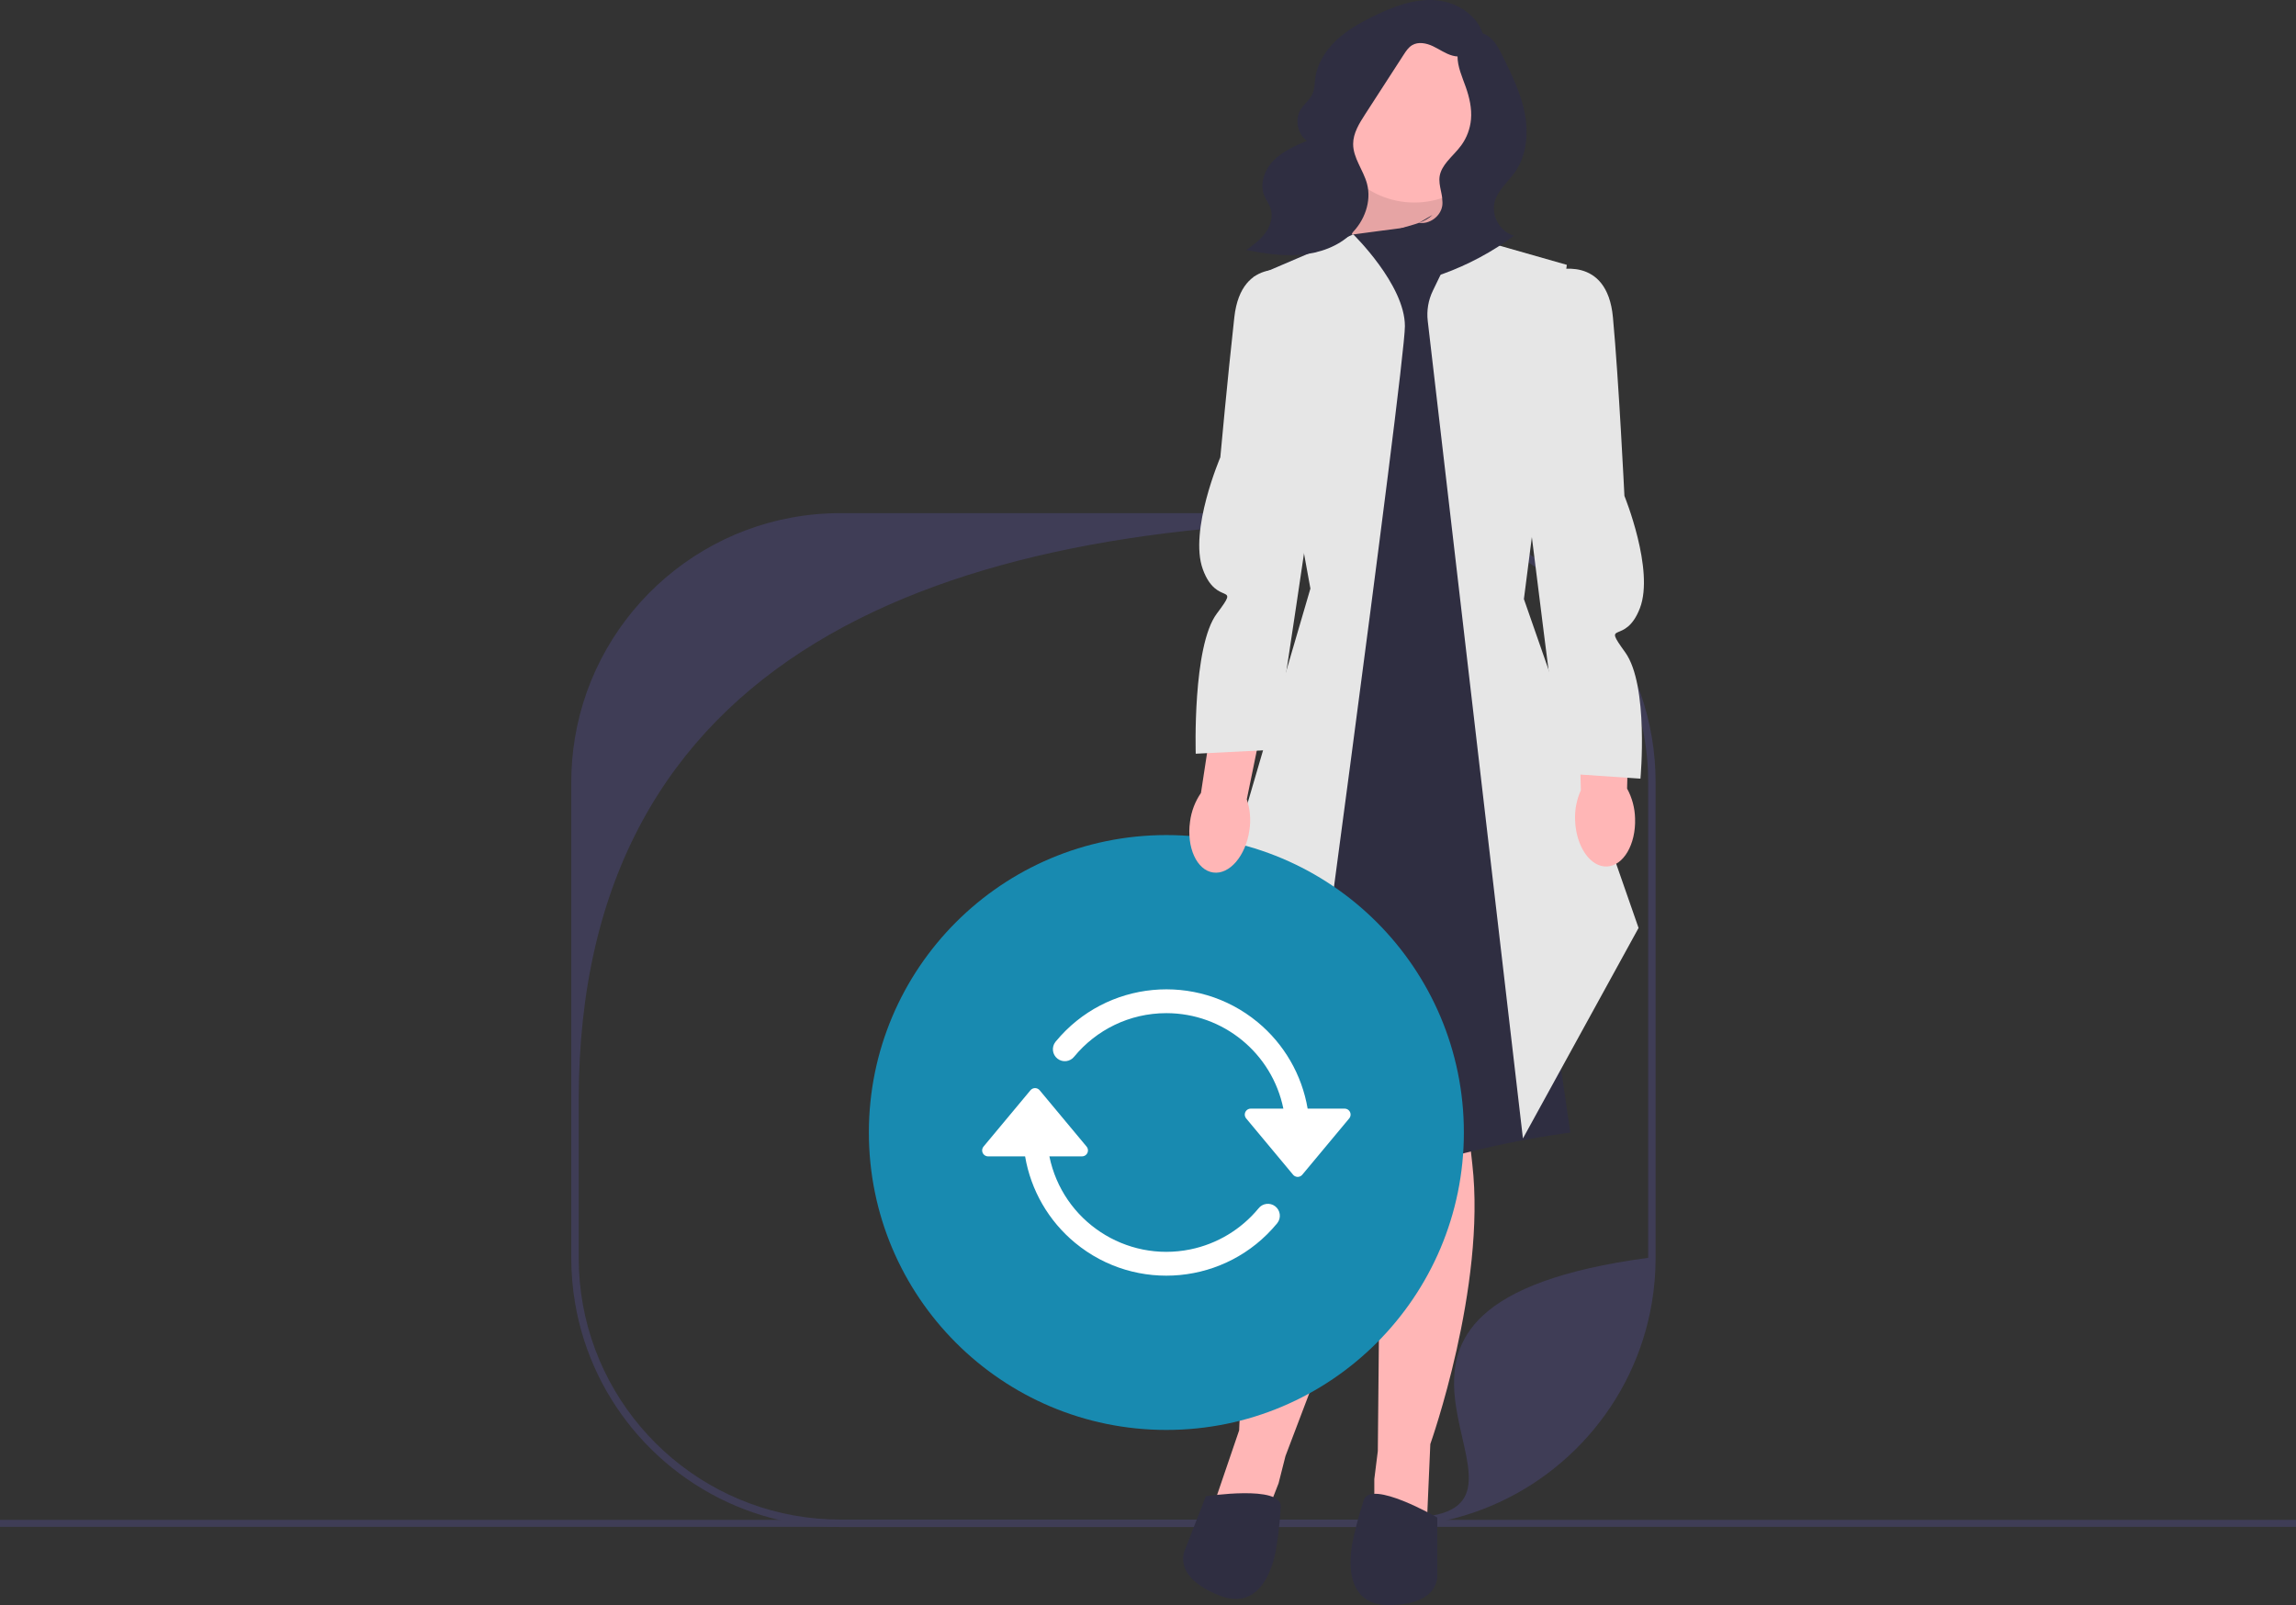 <svg xmlns="http://www.w3.org/2000/svg" width="656" height="458.686" viewBox="0 0 656 458.686" xmlns:xlink="http://www.w3.org/1999/xlink"><rect x="0" y="0" width="656" height="458.686" fill="#333333" stroke="none"/><rect y="434.343" width="656" height="2" fill="#3f3d56"/><g><path d="M471.971,210.814c-6.073-36.417-37.728-64.169-75.864-64.169H240.149c-38.121,0-69.769,27.73-75.864,64.125-.704,4.162-1.067,8.443-1.067,12.806v135.886c0,4.362,.363,8.636,1.067,12.798,4.851,28.996,25.93,52.497,53.586,60.844,7.051,2.133,14.531,3.281,22.279,3.281h155.957c7.747,0,15.228-1.148,22.279-3.281,27.663-8.354,48.749-31.87,53.586-60.888,.696-4.148,1.059-8.406,1.059-12.754V223.575c0-4.348-.363-8.614-1.059-12.761h-0Zm-62.666,222.29c-4.288,.763-8.695,1.163-13.198,1.163H240.149c-4.503,0-8.91-.4-13.198-1.163-35.018-6.229-61.607-36.832-61.607-73.642v-45.105c0-127.45,103.312-165.586,230.762-165.586,41.313,0,74.805,33.492,74.805,74.805v135.886c-100.291,13.42-26.589,67.413-61.607,73.642l0,0Z" fill="#3f3d56"/><polygon points="349.162 249.186 355.162 288.186 443.162 276.186 434.662 230.619 349.162 249.186" fill="#188ab0"/><rect x="381.842" y="30.342" width="36.385" height="37.661" fill="#2f2e41"/><polygon points="385.162 70.186 394.162 43.186 411.704 43.186 412.627 70.186 385.162 70.186" fill="#ffb6b6"/><polygon points="385.162 70.186 394.162 43.186 411.704 43.186 412.627 70.186 385.162 70.186" isolation="isolate" opacity=".1"/><path d="M394.662,310.686l-1,104-1,8v11.484l15,1.516,1-23s16-45,12-80-2-25-2-25l-24,3Z" fill="#ffb6b6"/><path d="M404.184,318.854l-36.901,97.238-1.979,7.816-4.178,10.697-14.524-4.045,7.435-21.788s1.466-47.737,17.924-78.884,10.957-22.56,10.957-22.56l21.264,11.525v0Z" fill="#ffb6b6"/><path d="M385.162,67.186l-27,12,17.24,89.012-2.724,127.756-18,38s-3.016,21.732,27.984,7.732,66-18,66-18l-8.5-58.5-7.5-153.5,1-34-22-14s-26.5,3.5-26.5,3.5Z" fill="#2f2e41"/><path d="M370.124,335.343l-29.962-50.157,34.24-116.988-16.24-89.012,28.49-12.197s14.749,14.362,14.749,26.209-31.277,242.145-31.277,242.145v-0Z" fill="#e6e6e6"/><path d="M435.124,325.343l-27.197-233.628c-.343-2.95,.16-5.937,1.452-8.611l7.783-16.114,30.5,8.697-12.26,95.512,32.76,93.988-33.038,60.157Z" fill="#e6e6e6"/><path d="M410.662,433.686s-19-11-21-5-3,11-3,11c0,0-5,19,10,19s14-8.642,14-8.642v-16.358Z" fill="#2f2e41"/><path d="M344.536,427.606s21.7-3.335,21.38,2.982c-.32,6.316-1.207,11.338-1.207,11.338,0,0-2.254,19.517-16.227,14.06s-9.897-13.143-9.897-13.143l5.951-15.237-0-0Z" fill="#2f2e41"/><circle cx="404.103" cy="33.021" r="24.86" fill="#ffb6b6"/><path d="M423.965,10.868c-1.157-6.129-7.449-10.275-13.665-10.795s-12.305,1.827-17.902,4.579c-3.795,1.865-7.531,3.968-10.604,6.872s-5.461,6.697-6.012,10.889c-.195,1.483-.17,3.033-.777,4.4-.758,1.708-2.387,2.868-3.369,4.458-1.762,2.851-.953,6.999,1.752,8.978-3.4,1.449-6.894,2.961-9.486,5.596s-4.089,6.703-2.666,10.115c.503,1.207,1.335,2.263,1.765,3.498,.817,2.345,.039,5.009-1.409,7.026s-3.493,3.512-5.502,4.972c5.162,1.012,10.431,1.8,15.67,1.328s10.497-2.308,14.291-5.952c3.794-3.644,5.881-9.264,4.52-14.345-1.043-3.892-3.959-7.303-3.957-11.333,.001-3.097,1.743-5.892,3.425-8.493,3.673-5.681,7.346-11.361,11.019-17.042,.661-1.022,1.357-2.079,2.401-2.704,1.776-1.063,4.08-.596,5.952,.287,1.872,.883,3.583,2.149,5.579,2.696,4.075,1.117,8.801-1.448,10.086-5.473" fill="#2f2e41"/><path d="M409.28,61.425c-2.072,2.006-5.057,2.652-7.824,3.465s-5.71,2.091-6.955,4.692c-1.221,2.55-.335,5.788,1.687,7.765s4.958,2.81,7.786,2.771c2.827-.039,5.583-.868,8.242-1.83,7.271-2.631,14.157-6.321,20.373-10.919-4.027-1.114-6.661-5.816-5.508-9.832,.938-3.267,3.805-5.545,5.756-8.328,3.36-4.792,3.919-11.108,2.807-16.853-1.112-5.745-3.732-11.071-6.324-16.318-.819-1.659-1.658-3.345-2.936-4.682-1.278-1.337-3.088-2.295-4.928-2.104-3.053,.318-5.003,3.67-5.024,6.74s1.326,5.955,2.347,8.85c1.052,2.983,1.784,6.144,1.501,9.294-.237,2.64-1.197,5.211-2.748,7.36-1.198,1.66-2.725,3.052-4.027,4.631-1.007,1.221-1.9,2.603-2.165,4.163-.482,2.839,1.184,5.712,.727,8.555-.482,3.006-3.645,5.307-6.653,4.841" fill="#2f2e41"/><g><circle cx="333.249" cy="323.645" r="85" fill="#188ab0"/><g><path d="M384.178,316.823h-10.567c-1.644-9.687-6.717-18.46-14.292-24.717-17.434-14.4-43.241-11.94-57.641,5.494-.049,.056-.096,.113-.142,.172-1.151,1.491-.874,3.633,.617,4.784,1.491,1.151,3.633,.874,4.784-.617,6.255-7.579,15.724-12.402,26.311-12.402,16.209,.002,30.179,11.406,33.426,27.286h-9.318c-.399,0-.785,.14-1.091,.395-.724,.603-.822,1.678-.219,2.402l13.411,16.099c.066,.079,.139,.152,.218,.217,.723,.603,1.799,.506,2.402-.217l13.411-16.099c.255-.306,.395-.692,.395-1.091,0-.942-.763-1.706-1.705-1.706v0Z" fill="#fff"/><path d="M364.343,344.734c-1.491-1.151-3.633-.874-4.784,.617-4.962,6.008-11.831,10.136-19.464,11.699-18.462,3.78-36.492-8.122-40.272-26.584h9.318c.942-0,1.705-.764,1.705-1.706-0-.399-.14-.785-.395-1.091l-13.411-16.099c-.603-.723-1.679-.821-2.402-.218-.079,.066-.152,.139-.218,.218l-13.411,16.099c-.603,.724-.505,1.799,.219,2.402,.306,.255,.692,.395,1.091,.395h10.566c1.644,9.687,6.717,18.46,14.293,24.717,17.434,14.4,43.241,11.94,57.641-5.494,.049-.056,.096-.113,.141-.172,1.151-1.491,.875-3.633-.617-4.784h0Z" fill="#fff"/></g></g><path id="uuid-da16df1e-5659-4232-96f6-61e8c639a9ec-246" d="M356.981,237.194c-1.029,7.366-5.665,12.806-10.352,12.15-4.688-.656-7.652-7.158-6.621-14.527,.371-2.949,1.444-5.766,3.127-8.216l4.756-31.156,14.573,2.543-6.236,30.444c.947,2.818,1.206,5.823,.754,8.762h-0Z" fill="#ffb6b6"/><path d="M369.662,77.686s-15-5-17,13-4,40-4,40c0,0-9,21-5,32s11,3.331,4,12.665-6.025,40.047-6.025,40.047l22.525-1.134s12.5-82.579,12.5-84.579-7-52-7-52v0Z" fill="#e6e6e6"/><g><path id="uuid-6bf35aa9-e432-4b51-af77-8f4eb19e6e42-247" d="M467.161,233.85c.279,7.433-3.33,13.601-8.06,13.778s-8.789-5.705-9.067-13.14c-.152-2.969,.41-5.93,1.637-8.637l-.784-31.507,14.793-.053-.798,31.066c1.427,2.609,2.209,5.521,2.279,8.493l0,0Z" fill="#ffb6b6"/><path d="M444.07,77.349s15.087-4.731,16.765,13.302,3.285,51.065,3.285,51.065c0,0,8.623,21.157,4.427,32.084s-11.058,3.134-4.226,12.592c6.832,9.458,4.38,36.131,4.38,36.131l-22.501-1.536s-10.094-78.772-10.059-80.771,7.928-62.867,7.928-62.867l-0,0Z" fill="#e6e6e6"/></g></g></svg>